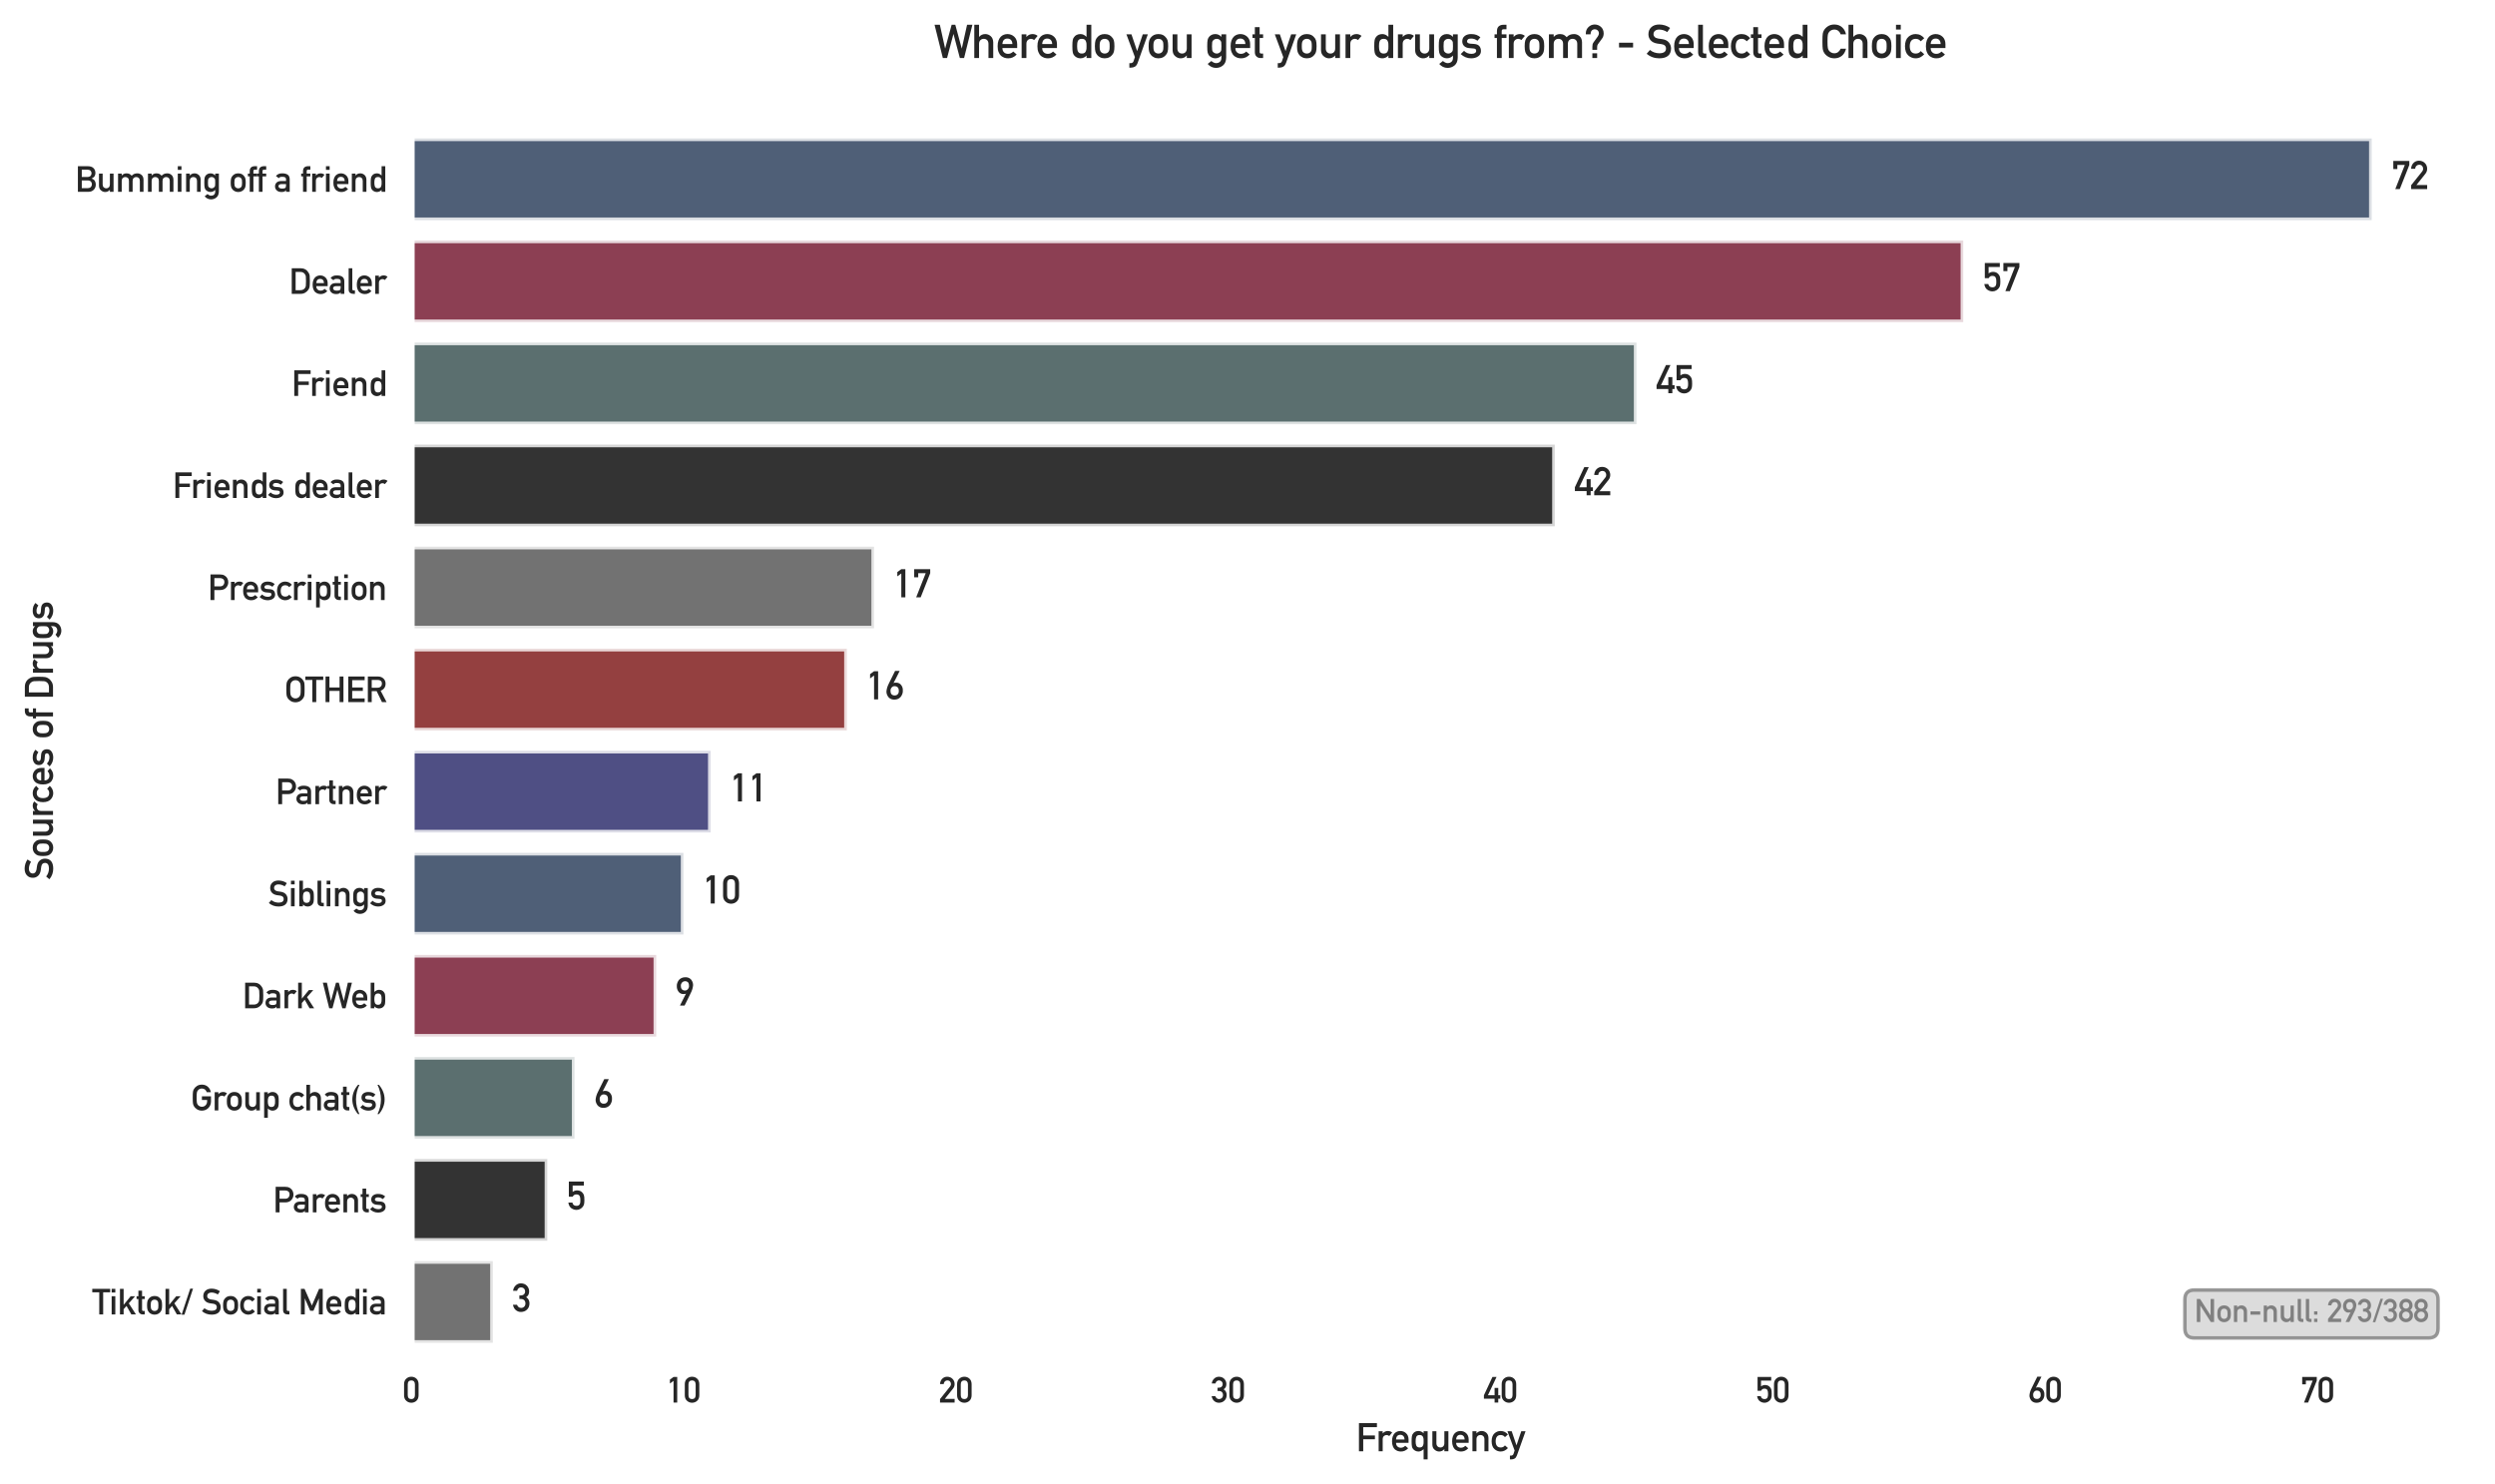 <?xml version="1.0" encoding="utf-8" standalone="no"?>
<!DOCTYPE svg PUBLIC "-//W3C//DTD SVG 1.1//EN"
  "http://www.w3.org/Graphics/SVG/1.1/DTD/svg11.dtd">
<svg xmlns:xlink="http://www.w3.org/1999/xlink" width="710.573pt" height="422.789pt" viewBox="0 0 710.573 422.789" xmlns="http://www.w3.org/2000/svg" version="1.1">
 <defs>
  <style type="text/css">*{stroke-linejoin: round; stroke-linecap: butt}</style>
 </defs>
 <g id="figure_1">
  <g id="patch_1">
   <path d="M 0 422.789 
L 710.573 422.789 
L 710.573 0 
L 0 0 
z
" style="fill: #ffffff"/>
  </g>
  <g id="axes_1">
   <g id="patch_2">
    <path d="M 117.088 385.332 
L 703.373 385.332 
L 703.373 36.532 
L 117.088 36.532 
z
" style="fill: #ffffff"/>
   </g>
   <g id="matplotlib.axis_1">
    <g id="xtick_1">
     <g id="text_1">
      <!-- 0 -->
      <g style="fill: #262626" transform="translate(114.688 399.45) scale(0.1 -0.1)">
       <defs>
        <path id="DINAlternate-Bold-30" d="M 2175 1313 
Q 2156 622 1534 616 
Q 909 622 897 1313 
L 897 3244 
Q 909 3928 1534 3941 
Q 2156 3928 2175 3244 
L 2175 1313 
z
M 244 1275 
Q 250 647 647 306 
Q 1019 -31 1534 -38 
Q 2066 -31 2438 306 
Q 2816 647 2828 1275 
L 2828 3284 
Q 2816 3916 2438 4256 
Q 2066 4594 1534 4594 
Q 1019 4594 647 4256 
Q 250 3916 244 3284 
L 244 1275 
z
" transform="scale(0.016)"/>
       </defs>
       <use xlink:href="#DINAlternate-Bold-30"/>
      </g>
     </g>
    </g>
    <g id="xtick_2">
     <g id="text_2">
      <!-- 10 -->
      <g style="fill: #262626" transform="translate(189.839 399.45) scale(0.1 -0.1)">
       <defs>
        <path id="DINAlternate-Bold-31" d="M 1241 3866 
L 1241 0 
L 1894 0 
L 1894 4556 
L 1241 4556 
L 594 4084 
L 594 3391 
L 594 3391 
L 1241 3866 
L 1241 3866 
z
" transform="scale(0.016)"/>
       </defs>
       <use xlink:href="#DINAlternate-Bold-31"/>
       <use xlink:href="#DINAlternate-Bold-30" transform="translate(47.998 0)"/>
      </g>
     </g>
    </g>
    <g id="xtick_3">
     <g id="text_3">
      <!-- 20 -->
      <g style="fill: #262626" transform="translate(267.39 399.45) scale(0.1 -0.1)">
       <defs>
        <path id="DINAlternate-Bold-32" d="M 206 0 
L 2803 0 
L 2803 653 
L 1063 653 
L 2528 2491 
Q 2803 2841 2803 3291 
Q 2797 3853 2425 4219 
Q 2059 4588 1472 4594 
Q 947 4588 588 4225 
Q 231 3853 206 3284 
L 856 3284 
Q 891 3597 1075 3769 
Q 1253 3941 1522 3941 
Q 1825 3934 1991 3744 
Q 2150 3553 2150 3297 
Q 2150 3200 2125 3091 
Q 2088 2975 1984 2841 
L 206 616 
L 206 0 
z
" transform="scale(0.016)"/>
       </defs>
       <use xlink:href="#DINAlternate-Bold-32"/>
       <use xlink:href="#DINAlternate-Bold-30" transform="translate(47.998 0)"/>
      </g>
     </g>
    </g>
    <g id="xtick_4">
     <g id="text_4">
      <!-- 30 -->
      <g style="fill: #262626" transform="translate(344.941 399.45) scale(0.1 -0.1)">
       <defs>
        <path id="DINAlternate-Bold-33" d="M 1125 2059 
L 1400 2059 
Q 1703 2059 1900 1875 
Q 2100 1684 2106 1338 
Q 2100 997 1900 813 
Q 1703 616 1416 616 
Q 1147 616 984 763 
Q 825 903 738 1131 
L 84 1131 
Q 191 563 550 263 
Q 909 -38 1375 -38 
Q 1978 -31 2363 347 
Q 2753 716 2759 1356 
Q 2759 1644 2638 1906 
Q 2509 2169 2222 2356 
Q 2503 2547 2613 2791 
Q 2706 3034 2706 3297 
Q 2700 3816 2350 4197 
Q 1984 4588 1363 4594 
Q 872 4588 519 4244 
Q 159 3897 109 3391 
L 763 3391 
Q 825 3672 1006 3806 
Q 1178 3941 1388 3941 
Q 1678 3934 1863 3756 
Q 2047 3572 2053 3284 
Q 2053 3000 1869 2822 
Q 1684 2638 1350 2638 
L 1125 2638 
L 1125 2059 
z
" transform="scale(0.016)"/>
       </defs>
       <use xlink:href="#DINAlternate-Bold-33"/>
       <use xlink:href="#DINAlternate-Bold-30" transform="translate(47.998 0)"/>
      </g>
     </g>
    </g>
    <g id="xtick_5">
     <g id="text_5">
      <!-- 40 -->
      <g style="fill: #262626" transform="translate(422.492 399.45) scale(0.1 -0.1)">
       <defs>
        <path id="DINAlternate-Bold-34" d="M 78 678 
L 1978 678 
L 1978 0 
L 2631 0 
L 2631 678 
L 2994 678 
L 2994 1294 
L 2631 1294 
L 2631 2603 
L 1978 2603 
L 1978 1294 
L 788 1294 
L 2328 4556 
L 1600 4556 
L 78 1294 
L 78 678 
z
" transform="scale(0.016)"/>
       </defs>
       <use xlink:href="#DINAlternate-Bold-34"/>
       <use xlink:href="#DINAlternate-Bold-30" transform="translate(47.998 0)"/>
      </g>
     </g>
    </g>
    <g id="xtick_6">
     <g id="text_6">
      <!-- 50 -->
      <g style="fill: #262626" transform="translate(500.043 399.45) scale(0.1 -0.1)">
       <defs>
        <path id="DINAlternate-Bold-35" d="M 319 2094 
L 934 2094 
Q 1050 2303 1197 2388 
Q 1344 2469 1522 2469 
Q 1722 2469 1856 2413 
Q 1991 2344 2059 2228 
Q 2188 1984 2181 1594 
Q 2181 1434 2175 1266 
Q 2163 1094 2106 947 
Q 2053 800 1919 709 
Q 1778 616 1544 616 
Q 997 622 891 1147 
L 238 1147 
Q 331 519 722 238 
Q 1106 -38 1569 -38 
Q 1913 -31 2163 122 
Q 2419 269 2553 447 
Q 2706 628 2772 863 
Q 2834 1100 2834 1544 
Q 2834 1831 2816 2028 
Q 2797 2222 2753 2356 
Q 2669 2603 2478 2791 
Q 2350 2931 2144 3028 
Q 1925 3116 1663 3122 
Q 1253 3122 934 2872 
L 934 2872 
L 934 3903 
L 2747 3903 
L 2747 4556 
L 319 4556 
L 319 2094 
z
" transform="scale(0.016)"/>
       </defs>
       <use xlink:href="#DINAlternate-Bold-35"/>
       <use xlink:href="#DINAlternate-Bold-30" transform="translate(47.998 0)"/>
      </g>
     </g>
    </g>
    <g id="xtick_7">
     <g id="text_7">
      <!-- 60 -->
      <g style="fill: #262626" transform="translate(577.594 399.45) scale(0.1 -0.1)">
       <defs>
        <path id="DINAlternate-Bold-36" d="M 2375 4603 
Q 2378 4603 2345 4536 
Q 2313 4469 2256 4353 
Q 2200 4238 2125 4088 
Q 2050 3938 1967 3772 
Q 1884 3606 1798 3437 
Q 1713 3269 1633 3116 
Q 1553 2963 1487 2838 
Q 1422 2713 1378 2638 
Q 1469 2691 1583 2702 
Q 1697 2713 1847 2706 
Q 2063 2700 2223 2631 
Q 2384 2563 2500 2459 
Q 2616 2356 2692 2229 
Q 2769 2103 2812 1983 
Q 2856 1863 2873 1758 
Q 2891 1653 2891 1594 
Q 2891 1575 2891 1525 
Q 2891 1475 2891 1414 
Q 2891 1353 2889 1290 
Q 2888 1228 2884 1184 
Q 2881 1163 2864 1070 
Q 2847 978 2801 851 
Q 2756 725 2672 579 
Q 2588 434 2450 304 
Q 2313 175 2116 81 
Q 1919 -13 1647 -34 
Q 1363 -59 1144 3 
Q 925 66 765 181 
Q 606 297 500 448 
Q 394 600 333 759 
Q 272 919 251 1066 
Q 231 1213 244 1316 
Q 263 1469 284 1589 
Q 306 1709 336 1818 
Q 366 1928 403 2034 
Q 441 2141 491 2266 
Q 503 2297 559 2414 
Q 616 2531 698 2703 
Q 781 2875 884 3081 
Q 988 3288 1091 3500 
Q 1334 3994 1638 4603 
L 2375 4603 
z
M 2244 1269 
Q 2244 1388 2234 1531 
Q 2225 1675 2164 1804 
Q 2103 1934 1965 2028 
Q 1828 2122 1575 2141 
Q 1456 2150 1359 2115 
Q 1263 2081 1188 2022 
Q 1113 1963 1058 1886 
Q 1003 1809 967 1734 
Q 931 1659 915 1595 
Q 900 1531 900 1497 
Q 900 1419 903 1323 
Q 906 1228 923 1133 
Q 941 1038 981 948 
Q 1022 859 1097 790 
Q 1172 722 1289 678 
Q 1406 634 1581 634 
Q 1722 631 1826 670 
Q 1931 709 2004 770 
Q 2078 831 2125 906 
Q 2172 981 2198 1053 
Q 2225 1125 2234 1183 
Q 2244 1241 2244 1269 
z
" transform="scale(0.016)"/>
       </defs>
       <use xlink:href="#DINAlternate-Bold-36"/>
       <use xlink:href="#DINAlternate-Bold-30" transform="translate(47.998 0)"/>
      </g>
     </g>
    </g>
    <g id="xtick_8">
     <g id="text_8">
      <!-- 70 -->
      <g style="fill: #262626" transform="translate(655.145 399.45) scale(0.1 -0.1)">
       <defs>
        <path id="DINAlternate-Bold-37" d="M 325 3244 
L 978 3244 
L 978 3903 
L 2188 3903 
L 647 0 
L 1375 0 
L 2919 3903 
L 2919 4556 
L 325 4556 
L 325 3244 
z
" transform="scale(0.016)"/>
       </defs>
       <use xlink:href="#DINAlternate-Bold-37"/>
       <use xlink:href="#DINAlternate-Bold-30" transform="translate(47.998 0)"/>
      </g>
     </g>
    </g>
    <g id="text_9">
     <!-- Frequency -->
     <g style="fill: #262626" transform="translate(386.181 413.332) scale(0.11 -0.11)">
      <defs>
       <path id="DINAlternate-Bold-46" d="M 481 0 
L 1172 0 
L 1172 1947 
L 3066 1947 
L 3066 2559 
L 1172 2559 
L 1172 3903 
L 3391 3903 
L 3391 4556 
L 481 4556 
L 481 0 
z
" transform="scale(0.016)"/>
       <path id="DINAlternate-Bold-72" d="M 422 0 
L 1075 0 
L 1075 1953 
Q 1081 2309 1281 2469 
Q 1459 2631 1709 2631 
Q 1931 2631 2138 2469 
L 2138 2469 
L 2613 3034 
Q 2322 3278 1931 3284 
Q 1409 3284 1088 2900 
L 1075 2900 
L 1075 3244 
L 422 3244 
L 422 0 
z
" transform="scale(0.016)"/>
       <path id="DINAlternate-Bold-65" d="M 2938 1375 
L 2938 1913 
Q 2931 2553 2541 2919 
Q 2156 3278 1600 3284 
Q 1369 3284 1131 3200 
Q 891 3116 697 2925 
Q 506 2738 384 2413 
Q 263 2094 263 1613 
Q 263 1113 403 800 
Q 531 475 738 294 
Q 844 206 966 147 
Q 1081 78 1203 38 
Q 1447 -38 1703 -38 
Q 2375 -44 2872 488 
L 2400 891 
L 2400 891 
Q 2088 575 1691 575 
Q 1350 575 1141 781 
Q 916 984 916 1375 
L 2938 1375 
z
M 916 1913 
Q 934 2291 1119 2484 
Q 1306 2669 1600 2669 
Q 1894 2669 2081 2484 
Q 2272 2291 2284 1913 
L 916 1913 
z
" transform="scale(0.016)"/>
       <path id="DINAlternate-Bold-71" d="M 2247 347 
L 2247 -1313 
L 2900 -1313 
L 2900 3244 
L 2247 3244 
L 2247 2906 
L 2247 2906 
Q 1925 3269 1409 3284 
Q 813 3269 538 2859 
Q 403 2706 359 2456 
Q 306 2209 306 1619 
Q 306 1044 359 794 
Q 403 544 538 384 
Q 684 197 903 84 
Q 1113 -31 1409 -38 
Q 1656 -38 1869 72 
Q 2066 172 2247 347 
L 2247 347 
z
M 1606 616 
Q 1375 616 1253 703 
Q 1119 794 1056 934 
Q 997 1081 978 1259 
Q 959 1434 959 1619 
Q 959 1813 978 1997 
Q 997 2181 1056 2322 
Q 1119 2469 1253 2553 
Q 1375 2631 1606 2631 
Q 1838 2631 1972 2541 
Q 2106 2450 2156 2303 
Q 2222 2156 2241 1984 
Q 2247 1803 2247 1619 
Q 2247 1447 2241 1275 
Q 2222 1094 2156 947 
Q 2106 800 1972 709 
Q 1838 616 1606 616 
L 1606 616 
z
" transform="scale(0.016)"/>
       <path id="DINAlternate-Bold-75" d="M 422 1088 
Q 428 538 781 256 
Q 1106 -31 1509 -38 
Q 2028 -38 2350 347 
L 2363 347 
L 2363 0 
L 3016 0 
L 3016 3244 
L 2363 3244 
L 2363 1313 
Q 2363 984 2181 800 
Q 2003 616 1722 616 
Q 1441 616 1259 800 
Q 1075 984 1075 1313 
L 1075 3244 
L 422 3244 
L 422 1088 
z
" transform="scale(0.016)"/>
       <path id="DINAlternate-Bold-6e" d="M 422 0 
L 1075 0 
L 1075 1931 
Q 1075 2272 1259 2450 
Q 1441 2631 1722 2631 
Q 2003 2631 2181 2450 
Q 2363 2272 2363 1931 
L 2363 0 
L 3016 0 
L 3016 2156 
Q 3000 2713 2669 3000 
Q 2334 3284 1931 3284 
Q 1409 3284 1088 2900 
L 1075 2900 
L 1075 3244 
L 422 3244 
L 422 0 
z
" transform="scale(0.016)"/>
       <path id="DINAlternate-Bold-63" d="M 2328 953 
L 2328 953 
Q 2081 622 1669 616 
Q 838 600 825 1619 
Q 838 2644 1669 2631 
Q 2081 2619 2328 2291 
L 2328 2291 
L 2809 2719 
Q 2597 2975 2309 3128 
Q 2022 3278 1644 3284 
Q 1069 3291 634 2900 
Q 184 2503 172 1619 
Q 184 744 634 353 
Q 1069 -38 1644 -38 
Q 2022 -31 2309 128 
Q 2597 281 2809 525 
L 2328 953 
z
" transform="scale(0.016)"/>
       <path id="DINAlternate-Bold-79" d="M 1119 128 
L 941 -416 
Q 897 -556 788 -628 
Q 678 -697 550 -697 
L 359 -697 
L 359 -1313 
L 575 -1313 
Q 878 -1313 1119 -1178 
Q 1356 -1038 1491 -672 
L 2888 3244 
L 2194 3244 
L 1428 972 
L 1416 972 
L 647 3244 
L -44 3244 
L 1119 128 
z
" transform="scale(0.016)"/>
      </defs>
      <use xlink:href="#DINAlternate-Bold-46"/>
      <use xlink:href="#DINAlternate-Bold-72" transform="translate(51.961 0)"/>
      <use xlink:href="#DINAlternate-Bold-65" transform="translate(89.127 0)"/>
      <use xlink:href="#DINAlternate-Bold-71" transform="translate(139.127 0)"/>
      <use xlink:href="#DINAlternate-Bold-75" transform="translate(191.031 0)"/>
      <use xlink:href="#DINAlternate-Bold-65" transform="translate(244.742 0)"/>
      <use xlink:href="#DINAlternate-Bold-6e" transform="translate(294.742 0)"/>
      <use xlink:href="#DINAlternate-Bold-63" transform="translate(348.453 0)"/>
      <use xlink:href="#DINAlternate-Bold-79" transform="translate(392.838 0)"/>
     </g>
    </g>
   </g>
   <g id="matplotlib.axis_2">
    <g id="ytick_1">
     <g id="text_10">
      <!-- Bumming off a friend -->
      <g style="fill: #262626" transform="translate(21.416 54.624) scale(0.1 -0.1)">
       <defs>
        <path id="DINAlternate-Bold-42" d="M 481 0 
L 2400 0 
Q 2938 0 3297 359 
Q 3659 703 3666 1294 
Q 3666 1650 3488 1953 
Q 3297 2247 2925 2344 
L 2925 2356 
Q 3122 2450 3256 2566 
Q 3391 2675 3463 2797 
Q 3603 3053 3597 3334 
Q 3597 3884 3256 4219 
Q 2919 4550 2247 4556 
L 481 4556 
L 481 0 
z
M 2234 2022 
Q 2619 2016 2797 1819 
Q 2975 1619 2975 1338 
Q 2975 1063 2797 863 
Q 2619 659 2234 653 
L 1172 653 
L 1172 2022 
L 2234 2022 
z
M 2169 3941 
Q 2547 3934 2725 3756 
Q 2906 3566 2906 3291 
Q 2906 3016 2725 2834 
Q 2547 2638 2169 2638 
L 1172 2638 
L 1172 3941 
L 2169 3941 
z
" transform="scale(0.016)"/>
        <path id="DINAlternate-Bold-6d" d="M 459 0 
L 1113 0 
L 1113 1931 
Q 1113 2272 1300 2450 
Q 1478 2631 1759 2631 
Q 2041 2631 2222 2450 
Q 2400 2272 2400 1931 
L 2400 0 
L 3053 0 
L 3053 1931 
Q 3053 2272 3238 2450 
Q 3419 2631 3700 2631 
Q 3981 2631 4159 2450 
Q 4338 2272 4338 1931 
L 4338 0 
L 4991 0 
L 4991 2156 
Q 4978 2713 4647 3000 
Q 4313 3284 3909 3284 
Q 3269 3291 2888 2859 
L 2888 2859 
Q 2719 3047 2516 3169 
Q 2309 3278 1972 3284 
Q 1447 3284 1125 2900 
L 1113 2900 
L 1113 3244 
L 459 3244 
L 459 0 
z
" transform="scale(0.016)"/>
        <path id="DINAlternate-Bold-69" d="M 441 0 
L 1094 0 
L 1094 3244 
L 441 3244 
L 441 0 
z
M 441 3903 
L 1094 3903 
L 1094 4556 
L 441 4556 
L 441 3903 
z
" transform="scale(0.016)"/>
        <path id="DINAlternate-Bold-67" d="M 2247 341 
L 2247 6 
Q 2241 -325 2041 -513 
Q 1838 -697 1503 -697 
Q 1325 -691 1159 -600 
Q 997 -519 872 -403 
L 872 -403 
L 366 -806 
Q 831 -1338 1491 -1350 
Q 2066 -1350 2478 -997 
Q 2888 -653 2900 78 
L 2900 3244 
L 2247 3244 
L 2247 2900 
L 2247 2900 
Q 1894 3284 1409 3284 
Q 1094 3278 884 3163 
Q 666 3041 550 2888 
Q 422 2731 366 2503 
Q 306 2272 306 1619 
Q 306 978 366 750 
Q 422 519 550 359 
Q 666 219 884 97 
Q 1094 -31 1409 -38 
Q 1925 -25 2247 341 
L 2247 341 
z
M 959 1619 
Q 959 1997 984 2144 
Q 1006 2291 1088 2381 
Q 1153 2469 1288 2553 
Q 1416 2625 1606 2631 
Q 1797 2625 1925 2553 
Q 2053 2469 2119 2381 
Q 2200 2291 2228 2144 
Q 2247 1997 2247 1619 
Q 2247 1247 2228 1106 
Q 2200 959 2119 863 
Q 2053 775 1925 703 
Q 1797 616 1606 616 
Q 1416 616 1288 703 
Q 1153 775 1088 863 
Q 1006 959 984 1106 
Q 959 1247 959 1619 
L 959 1619 
z
" transform="scale(0.016)"/>
        <path id="DINAlternate-Bold-20" transform="scale(0.016)"/>
        <path id="DINAlternate-Bold-6f" d="M 263 1625 
Q 263 1113 347 844 
Q 434 575 616 378 
Q 750 225 991 103 
Q 1228 -31 1600 -38 
Q 1984 -31 2222 103 
Q 2350 159 2431 238 
Q 2522 306 2584 378 
Q 2778 575 2859 844 
Q 2938 1113 2938 1625 
Q 2938 2138 2859 2413 
Q 2778 2681 2584 2866 
Q 2456 3028 2222 3156 
Q 1984 3278 1600 3284 
Q 1228 3278 991 3156 
Q 750 3028 616 2866 
Q 434 2681 347 2413 
Q 263 2138 263 1625 
L 263 1625 
z
M 2284 1619 
Q 2284 1288 2253 1131 
Q 2222 972 2125 850 
Q 2053 756 1913 684 
Q 1778 616 1600 616 
Q 1434 616 1294 684 
Q 1159 756 1075 850 
Q 991 972 953 1131 
Q 916 1288 916 1625 
Q 916 1966 953 2125 
Q 991 2278 1075 2394 
Q 1159 2503 1294 2566 
Q 1434 2631 1600 2631 
Q 1778 2631 1913 2566 
Q 2053 2503 2125 2394 
Q 2222 2278 2253 2125 
Q 2284 1966 2284 1619 
L 2284 1619 
z
" transform="scale(0.016)"/>
        <path id="DINAlternate-Bold-66" d="M 525 0 
L 1178 0 
L 1178 2747 
L 1831 2747 
L 1831 3244 
L 1178 3244 
L 1178 3672 
Q 1166 3950 1459 3941 
L 1831 3941 
L 1831 4556 
L 1409 4556 
Q 1031 4556 781 4353 
Q 525 4134 525 3672 
L 525 3244 
L 197 3244 
L 197 2747 
L 525 2747 
L 525 0 
z
" transform="scale(0.016)"/>
        <path id="DINAlternate-Bold-61" d="M 2125 0 
L 2778 0 
L 2778 2216 
Q 2772 2809 2406 3053 
Q 2041 3291 1428 3284 
Q 703 3297 331 2809 
L 844 2419 
L 844 2419 
Q 928 2559 1075 2619 
Q 1216 2669 1459 2669 
Q 2131 2681 2125 2253 
L 2125 1913 
L 1222 1913 
Q 703 1906 434 1631 
Q 166 1363 166 953 
Q 166 525 475 250 
Q 769 -31 1313 -38 
Q 1644 -38 1831 44 
Q 2022 122 2113 288 
L 2125 288 
L 2125 0 
z
M 2125 1141 
Q 2125 775 1972 672 
Q 1803 569 1394 575 
Q 1069 575 928 703 
Q 781 819 781 984 
Q 775 1363 1344 1375 
L 2125 1375 
L 2125 1141 
z
" transform="scale(0.016)"/>
        <path id="DINAlternate-Bold-64" d="M 2363 341 
L 2363 0 
L 3016 0 
L 3016 4556 
L 2363 4556 
L 2363 2900 
L 2363 2900 
Q 2181 3072 1984 3181 
Q 1772 3284 1522 3284 
Q 928 3269 653 2859 
Q 519 2706 475 2456 
Q 422 2209 422 1625 
Q 422 1050 475 800 
Q 519 538 653 384 
Q 800 197 1019 84 
Q 1228 -31 1522 -38 
Q 2041 -25 2363 341 
L 2363 341 
z
M 1722 2631 
Q 1953 2631 2088 2541 
Q 2222 2450 2272 2303 
Q 2334 2156 2356 1984 
Q 2363 1813 2363 1625 
Q 2363 1453 2356 1275 
Q 2334 1094 2272 947 
Q 2222 800 2088 709 
Q 1953 616 1722 616 
Q 1491 616 1369 703 
Q 1234 794 1172 934 
Q 1113 1081 1094 1266 
Q 1075 1441 1075 1625 
Q 1075 1819 1094 2003 
Q 1113 2175 1172 2322 
Q 1234 2469 1369 2553 
Q 1491 2631 1722 2631 
L 1722 2631 
z
" transform="scale(0.016)"/>
       </defs>
       <use xlink:href="#DINAlternate-Bold-42"/>
       <use xlink:href="#DINAlternate-Bold-75" transform="translate(60.986 0)"/>
       <use xlink:href="#DINAlternate-Bold-6d" transform="translate(114.697 0)"/>
       <use xlink:href="#DINAlternate-Bold-6d" transform="translate(199.902 0)"/>
       <use xlink:href="#DINAlternate-Bold-69" transform="translate(285.107 0)"/>
       <use xlink:href="#DINAlternate-Bold-6e" transform="translate(309.082 0)"/>
       <use xlink:href="#DINAlternate-Bold-67" transform="translate(362.793 0)"/>
       <use xlink:href="#DINAlternate-Bold-20" transform="translate(414.697 0)"/>
       <use xlink:href="#DINAlternate-Bold-6f" transform="translate(438.672 0)"/>
       <use xlink:href="#DINAlternate-Bold-66" transform="translate(488.672 0)"/>
       <use xlink:href="#DINAlternate-Bold-66" transform="translate(514.705 0)"/>
       <use xlink:href="#DINAlternate-Bold-20" transform="translate(542.488 0)"/>
       <use xlink:href="#DINAlternate-Bold-61" transform="translate(566.463 0)"/>
       <use xlink:href="#DINAlternate-Bold-20" transform="translate(616.463 0)"/>
       <use xlink:href="#DINAlternate-Bold-66" transform="translate(640.438 0)"/>
       <use xlink:href="#DINAlternate-Bold-72" transform="translate(668.221 0)"/>
       <use xlink:href="#DINAlternate-Bold-69" transform="translate(707.137 0)"/>
       <use xlink:href="#DINAlternate-Bold-65" transform="translate(731.111 0)"/>
       <use xlink:href="#DINAlternate-Bold-6e" transform="translate(781.111 0)"/>
       <use xlink:href="#DINAlternate-Bold-64" transform="translate(834.822 0)"/>
      </g>
     </g>
    </g>
    <g id="ytick_2">
     <g id="text_11">
      <!-- Dealer -->
      <g style="fill: #262626" transform="translate(82.319 83.691) scale(0.1 -0.1)">
       <defs>
        <path id="DINAlternate-Bold-44" d="M 481 0 
L 2028 0 
Q 2541 0 2894 225 
Q 3250 434 3450 756 
Q 3525 878 3578 991 
Q 3628 1106 3653 1253 
Q 3706 1544 3706 2278 
Q 3706 2969 3672 3250 
Q 3628 3531 3463 3788 
Q 3000 4550 2075 4556 
L 481 4556 
L 481 0 
z
M 1172 3903 
L 1997 3903 
Q 2522 3916 2809 3519 
Q 2950 3359 2988 3103 
Q 3016 2847 3016 2253 
Q 3016 1644 2988 1422 
Q 2956 1197 2841 1050 
Q 2578 653 1997 653 
L 1172 653 
L 1172 3903 
z
" transform="scale(0.016)"/>
        <path id="DINAlternate-Bold-6c" d="M 422 788 
Q 422 359 666 178 
Q 897 0 1253 0 
L 1544 0 
L 1544 616 
L 1319 616 
Q 1075 616 1075 838 
L 1075 4556 
L 422 4556 
L 422 788 
z
" transform="scale(0.016)"/>
       </defs>
       <use xlink:href="#DINAlternate-Bold-44"/>
       <use xlink:href="#DINAlternate-Bold-65" transform="translate(62.988 0)"/>
       <use xlink:href="#DINAlternate-Bold-61" transform="translate(112.988 0)"/>
       <use xlink:href="#DINAlternate-Bold-6c" transform="translate(162.988 0)"/>
       <use xlink:href="#DINAlternate-Bold-65" transform="translate(188.77 0)"/>
       <use xlink:href="#DINAlternate-Bold-72" transform="translate(238.77 0)"/>
      </g>
     </g>
    </g>
    <g id="ytick_3">
     <g id="text_12">
      <!-- Friend -->
      <g style="fill: #262626" transform="translate(83.04 112.758) scale(0.1 -0.1)">
       <use xlink:href="#DINAlternate-Bold-46"/>
       <use xlink:href="#DINAlternate-Bold-72" transform="translate(51.961 0)"/>
       <use xlink:href="#DINAlternate-Bold-69" transform="translate(90.877 0)"/>
       <use xlink:href="#DINAlternate-Bold-65" transform="translate(114.852 0)"/>
       <use xlink:href="#DINAlternate-Bold-6e" transform="translate(164.852 0)"/>
       <use xlink:href="#DINAlternate-Bold-64" transform="translate(218.562 0)"/>
      </g>
     </g>
    </g>
    <g id="ytick_4">
     <g id="text_13">
      <!-- Friends dealer -->
      <g style="fill: #262626" transform="translate(49.182 141.824) scale(0.1 -0.1)">
       <defs>
        <path id="DINAlternate-Bold-73" d="M 519 991 
L 63 544 
Q 697 -38 1491 -38 
Q 2075 -31 2450 231 
Q 2828 488 2834 959 
Q 2834 1363 2625 1625 
Q 2400 1894 1894 1931 
L 1356 1972 
Q 1119 1997 1025 2088 
Q 922 2169 928 2278 
Q 928 2450 1056 2559 
Q 1178 2669 1484 2669 
Q 1753 2669 1959 2591 
Q 2169 2503 2356 2369 
L 2356 2369 
L 2759 2841 
Q 2522 3047 2222 3169 
Q 2066 3225 1888 3256 
Q 1709 3284 1484 3284 
Q 966 3284 628 3034 
Q 281 2784 275 2284 
Q 281 1869 544 1638 
Q 800 1400 1209 1363 
L 1784 1313 
Q 1966 1306 2075 1234 
Q 2181 1166 2181 991 
Q 2181 794 2003 684 
Q 1825 575 1544 575 
Q 916 575 519 991 
L 519 991 
z
" transform="scale(0.016)"/>
       </defs>
       <use xlink:href="#DINAlternate-Bold-46"/>
       <use xlink:href="#DINAlternate-Bold-72" transform="translate(51.961 0)"/>
       <use xlink:href="#DINAlternate-Bold-69" transform="translate(90.877 0)"/>
       <use xlink:href="#DINAlternate-Bold-65" transform="translate(114.852 0)"/>
       <use xlink:href="#DINAlternate-Bold-6e" transform="translate(164.852 0)"/>
       <use xlink:href="#DINAlternate-Bold-64" transform="translate(218.562 0)"/>
       <use xlink:href="#DINAlternate-Bold-73" transform="translate(270.467 0)"/>
       <use xlink:href="#DINAlternate-Bold-20" transform="translate(318.465 0)"/>
       <use xlink:href="#DINAlternate-Bold-64" transform="translate(342.439 0)"/>
       <use xlink:href="#DINAlternate-Bold-65" transform="translate(394.344 0)"/>
       <use xlink:href="#DINAlternate-Bold-61" transform="translate(444.344 0)"/>
       <use xlink:href="#DINAlternate-Bold-6c" transform="translate(494.344 0)"/>
       <use xlink:href="#DINAlternate-Bold-65" transform="translate(520.125 0)"/>
       <use xlink:href="#DINAlternate-Bold-72" transform="translate(570.125 0)"/>
      </g>
     </g>
    </g>
    <g id="ytick_5">
     <g id="text_14">
      <!-- Prescription -->
      <g style="fill: #262626" transform="translate(59.177 170.891) scale(0.1 -0.1)">
       <defs>
        <path id="DINAlternate-Bold-50" d="M 1172 3903 
L 2169 3903 
Q 2450 3909 2663 3775 
Q 2803 3694 2881 3553 
Q 2956 3397 2956 3169 
Q 2956 2894 2772 2669 
Q 2578 2438 2194 2431 
L 1172 2431 
L 1172 3903 
z
M 481 0 
L 1172 0 
L 1172 1778 
L 2222 1778 
Q 2925 1791 3291 2228 
Q 3647 2644 3647 3150 
Q 3647 3525 3506 3800 
Q 3372 4084 3156 4238 
Q 2900 4441 2650 4506 
Q 2400 4556 2131 4556 
L 481 4556 
L 481 0 
z
" transform="scale(0.016)"/>
        <path id="DINAlternate-Bold-70" d="M 422 -1313 
L 1075 -1313 
L 1075 347 
L 1075 347 
Q 1253 172 1466 72 
Q 1663 -38 1913 -38 
Q 2216 -31 2431 84 
Q 2650 197 2784 384 
Q 2919 544 2969 794 
Q 3016 1044 3016 1619 
Q 3016 2209 2969 2456 
Q 2919 2706 2784 2859 
Q 2509 3269 1913 3284 
Q 1400 3269 1075 2906 
L 1075 2906 
L 1075 3244 
L 422 3244 
L 422 -1313 
z
M 1716 616 
Q 1497 616 1369 709 
Q 1234 800 1172 947 
Q 1113 1094 1094 1275 
Q 1075 1447 1075 1619 
Q 1075 1803 1094 1984 
Q 1113 2156 1172 2303 
Q 1234 2450 1369 2541 
Q 1497 2631 1716 2631 
Q 1947 2631 2081 2553 
Q 2216 2469 2272 2322 
Q 2334 2181 2356 1997 
Q 2363 1813 2363 1619 
Q 2363 1434 2356 1259 
Q 2334 1081 2272 934 
Q 2216 794 2081 703 
Q 1947 616 1716 616 
L 1716 616 
z
" transform="scale(0.016)"/>
        <path id="DINAlternate-Bold-74" d="M 459 3244 
L 134 3244 
L 134 2747 
L 459 2747 
L 459 800 
Q 459 416 684 213 
Q 903 0 1247 0 
L 1588 0 
L 1588 616 
L 1344 616 
Q 1106 609 1113 856 
L 1113 2747 
L 1588 2747 
L 1588 3244 
L 1113 3244 
L 1113 4231 
L 459 4231 
L 459 3244 
z
" transform="scale(0.016)"/>
       </defs>
       <use xlink:href="#DINAlternate-Bold-50"/>
       <use xlink:href="#DINAlternate-Bold-72" transform="translate(59.277 0)"/>
       <use xlink:href="#DINAlternate-Bold-65" transform="translate(96.443 0)"/>
       <use xlink:href="#DINAlternate-Bold-73" transform="translate(146.443 0)"/>
       <use xlink:href="#DINAlternate-Bold-63" transform="translate(194.441 0)"/>
       <use xlink:href="#DINAlternate-Bold-72" transform="translate(238.826 0)"/>
       <use xlink:href="#DINAlternate-Bold-69" transform="translate(277.742 0)"/>
       <use xlink:href="#DINAlternate-Bold-70" transform="translate(301.717 0)"/>
       <use xlink:href="#DINAlternate-Bold-74" transform="translate(353.621 0)"/>
       <use xlink:href="#DINAlternate-Bold-69" transform="translate(381.404 0)"/>
       <use xlink:href="#DINAlternate-Bold-6f" transform="translate(405.379 0)"/>
       <use xlink:href="#DINAlternate-Bold-6e" transform="translate(455.379 0)"/>
      </g>
     </g>
    </g>
    <g id="ytick_6">
     <g id="text_15">
      <!-- OTHER -->
      <g style="fill: #262626" transform="translate(81.026 199.958) scale(0.1 -0.1)">
       <defs>
        <path id="DINAlternate-Bold-4f" d="M 325 2278 
Q 325 1497 372 1222 
Q 397 1075 434 978 
Q 475 884 525 781 
Q 691 466 1056 225 
Q 1416 -25 1953 -38 
Q 2497 -25 2859 225 
Q 3219 466 3378 781 
Q 3494 947 3538 1222 
Q 3578 1497 3578 2278 
Q 3578 3072 3538 3341 
Q 3494 3609 3378 3775 
Q 3219 4091 2859 4338 
Q 2497 4588 1953 4594 
Q 1416 4588 1056 4338 
Q 691 4091 525 3775 
Q 422 3609 372 3341 
Q 325 3072 325 2278 
L 325 2278 
z
M 1019 2278 
Q 1019 2950 1069 3194 
Q 1113 3425 1247 3572 
Q 1356 3713 1534 3806 
Q 1709 3897 1953 3903 
Q 2200 3897 2381 3806 
Q 2553 3713 2656 3572 
Q 2791 3425 2841 3194 
Q 2888 2950 2888 2278 
Q 2888 1606 2841 1369 
Q 2791 1131 2656 984 
Q 2553 844 2381 756 
Q 2200 653 1953 653 
Q 1709 653 1534 756 
Q 1356 844 1247 984 
Q 1113 1131 1069 1369 
Q 1019 1606 1019 2278 
L 1019 2278 
z
" transform="scale(0.016)"/>
        <path id="DINAlternate-Bold-54" d="M 1253 0 
L 1947 0 
L 1947 3941 
L 3194 3941 
L 3194 4556 
L 6 4556 
L 6 3941 
L 1253 3941 
L 1253 0 
z
" transform="scale(0.016)"/>
        <path id="DINAlternate-Bold-48" d="M 2975 0 
L 3666 0 
L 3666 4556 
L 2975 4556 
L 2975 2603 
L 1172 2603 
L 1172 4556 
L 481 4556 
L 481 0 
L 1172 0 
L 1172 1991 
L 2975 1991 
L 2975 0 
z
" transform="scale(0.016)"/>
        <path id="DINAlternate-Bold-45" d="M 481 0 
L 3391 0 
L 3391 653 
L 1172 653 
L 1172 1991 
L 3066 1991 
L 3066 2603 
L 1172 2603 
L 1172 3903 
L 3391 3903 
L 3391 4556 
L 481 4556 
L 481 0 
z
" transform="scale(0.016)"/>
        <path id="DINAlternate-Bold-52" d="M 1172 3941 
L 2253 3941 
Q 2584 3941 2759 3800 
Q 2981 3641 2988 3284 
Q 2988 2988 2797 2784 
Q 2603 2566 2216 2559 
L 1172 2559 
L 1172 3941 
z
M 481 0 
L 1172 0 
L 1172 1947 
L 2053 1947 
L 2994 0 
L 3816 0 
L 2759 2022 
Q 3628 2356 3641 3284 
Q 3622 3916 3188 4256 
Q 2828 4556 2259 4556 
L 481 4556 
L 481 0 
z
" transform="scale(0.016)"/>
       </defs>
       <use xlink:href="#DINAlternate-Bold-4f"/>
       <use xlink:href="#DINAlternate-Bold-54" transform="translate(59.236 0)"/>
       <use xlink:href="#DINAlternate-Bold-48" transform="translate(109.236 0)"/>
       <use xlink:href="#DINAlternate-Bold-45" transform="translate(174.031 0)"/>
       <use xlink:href="#DINAlternate-Bold-52" transform="translate(229.646 0)"/>
      </g>
     </g>
    </g>
    <g id="ytick_7">
     <g id="text_16">
      <!-- Partner -->
      <g style="fill: #262626" transform="translate(78.476 229.024) scale(0.1 -0.1)">
       <use xlink:href="#DINAlternate-Bold-50"/>
       <use xlink:href="#DINAlternate-Bold-61" transform="translate(56.777 0)"/>
       <use xlink:href="#DINAlternate-Bold-72" transform="translate(106.777 0)"/>
       <use xlink:href="#DINAlternate-Bold-74" transform="translate(145.693 0)"/>
       <use xlink:href="#DINAlternate-Bold-6e" transform="translate(173.477 0)"/>
       <use xlink:href="#DINAlternate-Bold-65" transform="translate(227.188 0)"/>
       <use xlink:href="#DINAlternate-Bold-72" transform="translate(277.188 0)"/>
      </g>
     </g>
    </g>
    <g id="ytick_8">
     <g id="text_17">
      <!-- Siblings -->
      <g style="fill: #262626" transform="translate(76.426 258.121) scale(0.1 -0.1)">
       <defs>
        <path id="DINAlternate-Bold-53" d="M 538 1106 
L 84 588 
Q 813 -38 1825 -38 
Q 3391 -19 3425 1288 
Q 3425 1772 3122 2138 
Q 2816 2509 2175 2597 
Q 1850 2638 1663 2669 
Q 1325 2731 1172 2894 
Q 1019 3053 1019 3250 
Q 1025 3578 1247 3744 
Q 1459 3903 1778 3903 
Q 2394 3891 2906 3553 
L 2906 3553 
L 3291 4122 
Q 2663 4575 1813 4594 
Q 1106 4588 722 4225 
Q 325 3859 325 3263 
Q 325 2766 641 2419 
Q 947 2081 1534 1984 
Q 1863 1938 2138 1900 
Q 2738 1797 2731 1288 
Q 2719 666 1831 653 
Q 1081 659 538 1106 
L 538 1106 
z
" transform="scale(0.016)"/>
        <path id="DINAlternate-Bold-62" d="M 422 0 
L 1075 0 
L 1075 341 
L 1075 341 
Q 1400 -25 1913 -38 
Q 2216 -31 2431 84 
Q 2650 197 2784 384 
Q 2919 538 2969 800 
Q 3016 1050 3016 1625 
Q 3016 2209 2969 2456 
Q 2919 2706 2784 2859 
Q 2509 3269 1913 3284 
Q 1663 3284 1466 3181 
Q 1253 3072 1075 2900 
L 1075 2900 
L 1075 4556 
L 422 4556 
L 422 0 
z
M 1716 2631 
Q 1947 2631 2081 2553 
Q 2216 2469 2272 2322 
Q 2334 2175 2356 2003 
Q 2363 1819 2363 1625 
Q 2363 1441 2356 1266 
Q 2334 1081 2272 934 
Q 2216 794 2081 703 
Q 1947 616 1716 616 
Q 1497 616 1369 709 
Q 1234 800 1172 947 
Q 1113 1094 1094 1275 
Q 1075 1453 1075 1625 
Q 1075 1813 1094 1984 
Q 1113 2156 1172 2303 
Q 1234 2450 1369 2541 
Q 1497 2631 1716 2631 
L 1716 2631 
z
" transform="scale(0.016)"/>
       </defs>
       <use xlink:href="#DINAlternate-Bold-53"/>
       <use xlink:href="#DINAlternate-Bold-69" transform="translate(57.373 0)"/>
       <use xlink:href="#DINAlternate-Bold-62" transform="translate(81.348 0)"/>
       <use xlink:href="#DINAlternate-Bold-6c" transform="translate(133.252 0)"/>
       <use xlink:href="#DINAlternate-Bold-69" transform="translate(159.033 0)"/>
       <use xlink:href="#DINAlternate-Bold-6e" transform="translate(183.008 0)"/>
       <use xlink:href="#DINAlternate-Bold-67" transform="translate(236.719 0)"/>
       <use xlink:href="#DINAlternate-Bold-73" transform="translate(288.623 0)"/>
      </g>
     </g>
    </g>
    <g id="ytick_9">
     <g id="text_18">
      <!-- Dark Web -->
      <g style="fill: #262626" transform="translate(69.049 287.158) scale(0.1 -0.1)">
       <defs>
        <path id="DINAlternate-Bold-6b" d="M 422 0 
L 1075 0 
L 1075 934 
L 1588 1516 
L 1588 1516 
L 2450 0 
L 3269 0 
L 1997 1978 
L 3116 3244 
L 2334 3244 
L 1088 1722 
L 1075 1722 
L 1075 4556 
L 422 4556 
L 422 0 
z
" transform="scale(0.016)"/>
        <path id="DINAlternate-Bold-57" d="M 1209 0 
L 1784 0 
L 2656 3284 
L 2669 3284 
L 3538 0 
L 4116 0 
L 5253 4556 
L 4525 4556 
L 3806 1319 
L 3794 1319 
L 2913 4556 
L 2413 4556 
L 1528 1319 
L 1516 1319 
L 800 4556 
L 72 4556 
L 1209 0 
z
" transform="scale(0.016)"/>
       </defs>
       <use xlink:href="#DINAlternate-Bold-44"/>
       <use xlink:href="#DINAlternate-Bold-61" transform="translate(62.988 0)"/>
       <use xlink:href="#DINAlternate-Bold-72" transform="translate(112.988 0)"/>
       <use xlink:href="#DINAlternate-Bold-6b" transform="translate(151.904 0)"/>
       <use xlink:href="#DINAlternate-Bold-20" transform="translate(203.809 0)"/>
       <use xlink:href="#DINAlternate-Bold-57" transform="translate(227.783 0)"/>
       <use xlink:href="#DINAlternate-Bold-65" transform="translate(308.486 0)"/>
       <use xlink:href="#DINAlternate-Bold-62" transform="translate(358.486 0)"/>
      </g>
     </g>
    </g>
    <g id="ytick_10">
     <g id="text_19">
      <!-- Group chat(s) -->
      <g style="fill: #262626" transform="translate(54.368 316.254) scale(0.1 -0.1)">
       <defs>
        <path id="DINAlternate-Bold-47" d="M 1959 1856 
L 2888 1856 
L 2888 1619 
Q 2881 1191 2619 928 
Q 2356 653 1953 653 
Q 1709 653 1534 756 
Q 1356 844 1247 984 
Q 1113 1131 1069 1369 
Q 1019 1606 1019 2278 
Q 1019 2950 1069 3194 
Q 1113 3425 1247 3572 
Q 1356 3713 1534 3806 
Q 1709 3897 1953 3903 
Q 2284 3897 2516 3713 
Q 2738 3519 2822 3244 
L 3553 3244 
Q 3444 3816 3028 4203 
Q 2613 4588 1953 4594 
Q 1416 4588 1056 4338 
Q 691 4091 525 3775 
Q 422 3609 372 3341 
Q 325 3072 325 2278 
Q 325 1497 372 1222 
Q 397 1075 434 978 
Q 475 884 525 781 
Q 691 466 1056 225 
Q 1416 -25 1953 -38 
Q 2650 -25 3109 434 
Q 3566 897 3578 1581 
L 3578 2509 
L 1959 2509 
L 1959 1856 
z
" transform="scale(0.016)"/>
        <path id="DINAlternate-Bold-68" d="M 422 0 
L 1075 0 
L 1075 1931 
Q 1075 2272 1259 2450 
Q 1441 2631 1722 2631 
Q 2003 2631 2181 2450 
Q 2363 2272 2363 1931 
L 2363 0 
L 3016 0 
L 3016 2156 
Q 3000 2713 2669 3000 
Q 2334 3284 1931 3284 
Q 1409 3284 1088 2900 
L 1075 2900 
L 1075 4556 
L 422 4556 
L 422 0 
z
" transform="scale(0.016)"/>
        <path id="DINAlternate-Bold-28" d="M 1650 -653 
Q 1044 556 1038 1953 
Q 1044 3347 1650 4556 
L 1394 4556 
Q 384 3353 384 1953 
Q 384 556 1394 -653 
L 1650 -653 
z
" transform="scale(0.016)"/>
        <path id="DINAlternate-Bold-29" d="M 128 4556 
Q 728 3347 744 1953 
Q 728 556 128 -653 
L 384 -653 
Q 1394 556 1394 1953 
Q 1394 3353 384 4556 
L 128 4556 
z
" transform="scale(0.016)"/>
       </defs>
       <use xlink:href="#DINAlternate-Bold-47"/>
       <use xlink:href="#DINAlternate-Bold-72" transform="translate(60.986 0)"/>
       <use xlink:href="#DINAlternate-Bold-6f" transform="translate(98.152 0)"/>
       <use xlink:href="#DINAlternate-Bold-75" transform="translate(148.152 0)"/>
       <use xlink:href="#DINAlternate-Bold-70" transform="translate(201.863 0)"/>
       <use xlink:href="#DINAlternate-Bold-20" transform="translate(253.768 0)"/>
       <use xlink:href="#DINAlternate-Bold-63" transform="translate(277.742 0)"/>
       <use xlink:href="#DINAlternate-Bold-68" transform="translate(322.127 0)"/>
       <use xlink:href="#DINAlternate-Bold-61" transform="translate(375.838 0)"/>
       <use xlink:href="#DINAlternate-Bold-74" transform="translate(425.838 0)"/>
       <use xlink:href="#DINAlternate-Bold-28" transform="translate(453.621 0)"/>
       <use xlink:href="#DINAlternate-Bold-73" transform="translate(481.404 0)"/>
       <use xlink:href="#DINAlternate-Bold-29" transform="translate(529.402 0)"/>
      </g>
     </g>
    </g>
    <g id="ytick_11">
     <g id="text_20">
      <!-- Parents -->
      <g style="fill: #262626" transform="translate(77.743 345.291) scale(0.1 -0.1)">
       <use xlink:href="#DINAlternate-Bold-50"/>
       <use xlink:href="#DINAlternate-Bold-61" transform="translate(56.777 0)"/>
       <use xlink:href="#DINAlternate-Bold-72" transform="translate(106.777 0)"/>
       <use xlink:href="#DINAlternate-Bold-65" transform="translate(143.943 0)"/>
       <use xlink:href="#DINAlternate-Bold-6e" transform="translate(193.943 0)"/>
       <use xlink:href="#DINAlternate-Bold-74" transform="translate(247.654 0)"/>
       <use xlink:href="#DINAlternate-Bold-73" transform="translate(275.438 0)"/>
      </g>
     </g>
    </g>
    <g id="ytick_12">
     <g id="text_21">
      <!-- Tiktok/ Social Media -->
      <g style="fill: #262626" transform="translate(26.266 374.358) scale(0.1 -0.1)">
       <defs>
        <path id="DINAlternate-Bold-2f" d="M 50 -38 
L 550 -38 
L 2081 4594 
L 1581 4594 
L 50 -38 
z
" transform="scale(0.016)"/>
        <path id="DINAlternate-Bold-4d" d="M 481 0 
L 1172 0 
L 1172 2841 
L 1184 2841 
L 2138 653 
L 2713 653 
L 3666 2841 
L 3681 2841 
L 3681 0 
L 4372 0 
L 4372 4556 
L 3719 4556 
L 2438 1588 
L 2438 1588 
L 1131 4556 
L 481 4556 
L 481 0 
z
" transform="scale(0.016)"/>
       </defs>
       <use xlink:href="#DINAlternate-Bold-54"/>
       <use xlink:href="#DINAlternate-Bold-69" transform="translate(48.25 0)"/>
       <use xlink:href="#DINAlternate-Bold-6b" transform="translate(72.225 0)"/>
       <use xlink:href="#DINAlternate-Bold-74" transform="translate(124.129 0)"/>
       <use xlink:href="#DINAlternate-Bold-6f" transform="translate(151.912 0)"/>
       <use xlink:href="#DINAlternate-Bold-6b" transform="translate(201.912 0)"/>
       <use xlink:href="#DINAlternate-Bold-2f" transform="translate(253.816 0)"/>
       <use xlink:href="#DINAlternate-Bold-20" transform="translate(287.117 0)"/>
       <use xlink:href="#DINAlternate-Bold-53" transform="translate(311.092 0)"/>
       <use xlink:href="#DINAlternate-Bold-6f" transform="translate(368.465 0)"/>
       <use xlink:href="#DINAlternate-Bold-63" transform="translate(418.465 0)"/>
       <use xlink:href="#DINAlternate-Bold-69" transform="translate(462.85 0)"/>
       <use xlink:href="#DINAlternate-Bold-61" transform="translate(486.824 0)"/>
       <use xlink:href="#DINAlternate-Bold-6c" transform="translate(536.824 0)"/>
       <use xlink:href="#DINAlternate-Bold-20" transform="translate(562.605 0)"/>
       <use xlink:href="#DINAlternate-Bold-4d" transform="translate(586.58 0)"/>
       <use xlink:href="#DINAlternate-Bold-65" transform="translate(662.361 0)"/>
       <use xlink:href="#DINAlternate-Bold-64" transform="translate(712.361 0)"/>
       <use xlink:href="#DINAlternate-Bold-69" transform="translate(764.266 0)"/>
       <use xlink:href="#DINAlternate-Bold-61" transform="translate(788.24 0)"/>
      </g>
     </g>
    </g>
    <g id="text_22">
     <!-- Sources of Drugs -->
     <g style="fill: #262626" transform="translate(15.096 250.568) rotate(-90) scale(0.11 -0.11)">
      <use xlink:href="#DINAlternate-Bold-53"/>
      <use xlink:href="#DINAlternate-Bold-6f" transform="translate(57.373 0)"/>
      <use xlink:href="#DINAlternate-Bold-75" transform="translate(107.373 0)"/>
      <use xlink:href="#DINAlternate-Bold-72" transform="translate(161.084 0)"/>
      <use xlink:href="#DINAlternate-Bold-63" transform="translate(198.25 0)"/>
      <use xlink:href="#DINAlternate-Bold-65" transform="translate(242.635 0)"/>
      <use xlink:href="#DINAlternate-Bold-73" transform="translate(292.635 0)"/>
      <use xlink:href="#DINAlternate-Bold-20" transform="translate(340.633 0)"/>
      <use xlink:href="#DINAlternate-Bold-6f" transform="translate(364.607 0)"/>
      <use xlink:href="#DINAlternate-Bold-66" transform="translate(414.607 0)"/>
      <use xlink:href="#DINAlternate-Bold-20" transform="translate(442.391 0)"/>
      <use xlink:href="#DINAlternate-Bold-44" transform="translate(466.365 0)"/>
      <use xlink:href="#DINAlternate-Bold-72" transform="translate(529.354 0)"/>
      <use xlink:href="#DINAlternate-Bold-75" transform="translate(567.02 0)"/>
      <use xlink:href="#DINAlternate-Bold-67" transform="translate(620.73 0)"/>
      <use xlink:href="#DINAlternate-Bold-73" transform="translate(672.635 0)"/>
     </g>
    </g>
   </g>
   <g id="patch_3">
    <path d="M 117.088 39.438 
L 675.455 39.438 
L 675.455 62.692 
L 117.088 62.692 
z
" clip-path="url(#pa22ee25d22)" style="fill: #233755; opacity: 0.8; stroke: #ffffff; stroke-width: 1.5; stroke-linejoin: miter"/>
   </g>
   <g id="patch_4">
    <path d="M 117.088 68.505 
L 559.128 68.505 
L 559.128 91.758 
L 117.088 91.758 
z
" clip-path="url(#pa22ee25d22)" style="fill: #701028; opacity: 0.8; stroke: #ffffff; stroke-width: 1.5; stroke-linejoin: miter"/>
   </g>
   <g id="patch_5">
    <path d="M 117.088 97.572 
L 466.067 97.572 
L 466.067 120.825 
L 117.088 120.825 
z
" clip-path="url(#pa22ee25d22)" style="fill: #334b4b; opacity: 0.8; stroke: #ffffff; stroke-width: 1.5; stroke-linejoin: miter"/>
   </g>
   <g id="patch_6">
    <path d="M 117.088 126.638 
L 442.802 126.638 
L 442.802 149.892 
L 117.088 149.892 
z
" clip-path="url(#pa22ee25d22)" style="opacity: 0.8; stroke: #ffffff; stroke-width: 1.5; stroke-linejoin: miter"/>
   </g>
   <g id="patch_7">
    <path d="M 117.088 155.705 
L 248.925 155.705 
L 248.925 178.958 
L 117.088 178.958 
z
" clip-path="url(#pa22ee25d22)" style="fill: #4f4f4f; opacity: 0.8; stroke: #ffffff; stroke-width: 1.5; stroke-linejoin: miter"/>
   </g>
   <g id="patch_8">
    <path d="M 117.088 184.772 
L 241.17 184.772 
L 241.17 208.025 
L 117.088 208.025 
z
" clip-path="url(#pa22ee25d22)" style="fill: #7a1111; opacity: 0.8; stroke: #ffffff; stroke-width: 1.5; stroke-linejoin: miter"/>
   </g>
   <g id="patch_9">
    <path d="M 117.088 213.838 
L 202.394 213.838 
L 202.394 237.092 
L 117.088 237.092 
z
" clip-path="url(#pa22ee25d22)" style="fill: #242465; opacity: 0.8; stroke: #ffffff; stroke-width: 1.5; stroke-linejoin: miter"/>
   </g>
   <g id="patch_10">
    <path d="M 117.088 242.905 
L 194.639 242.905 
L 194.639 266.158 
L 117.088 266.158 
z
" clip-path="url(#pa22ee25d22)" style="fill: #233755; opacity: 0.8; stroke: #ffffff; stroke-width: 1.5; stroke-linejoin: miter"/>
   </g>
   <g id="patch_11">
    <path d="M 117.088 271.972 
L 186.884 271.972 
L 186.884 295.225 
L 117.088 295.225 
z
" clip-path="url(#pa22ee25d22)" style="fill: #701028; opacity: 0.8; stroke: #ffffff; stroke-width: 1.5; stroke-linejoin: miter"/>
   </g>
   <g id="patch_12">
    <path d="M 117.088 301.038 
L 163.619 301.038 
L 163.619 324.292 
L 117.088 324.292 
z
" clip-path="url(#pa22ee25d22)" style="fill: #334b4b; opacity: 0.8; stroke: #ffffff; stroke-width: 1.5; stroke-linejoin: miter"/>
   </g>
   <g id="patch_13">
    <path d="M 117.088 330.105 
L 155.864 330.105 
L 155.864 353.358 
L 117.088 353.358 
z
" clip-path="url(#pa22ee25d22)" style="opacity: 0.8; stroke: #ffffff; stroke-width: 1.5; stroke-linejoin: miter"/>
   </g>
   <g id="patch_14">
    <path d="M 117.088 359.172 
L 140.353 359.172 
L 140.353 382.425 
L 117.088 382.425 
z
" clip-path="url(#pa22ee25d22)" style="fill: #4f4f4f; opacity: 0.8; stroke: #ffffff; stroke-width: 1.5; stroke-linejoin: miter"/>
   </g>
   <g id="line2d_1">
    <path clip-path="url(#pa22ee25d22)" style="fill: none; stroke: #424242; stroke-width: 2.25; stroke-linecap: round"/>
   </g>
   <g id="line2d_2">
    <path clip-path="url(#pa22ee25d22)" style="fill: none; stroke: #424242; stroke-width: 2.25; stroke-linecap: round"/>
   </g>
   <g id="line2d_3">
    <path clip-path="url(#pa22ee25d22)" style="fill: none; stroke: #424242; stroke-width: 2.25; stroke-linecap: round"/>
   </g>
   <g id="line2d_4">
    <path clip-path="url(#pa22ee25d22)" style="fill: none; stroke: #424242; stroke-width: 2.25; stroke-linecap: round"/>
   </g>
   <g id="line2d_5">
    <path clip-path="url(#pa22ee25d22)" style="fill: none; stroke: #424242; stroke-width: 2.25; stroke-linecap: round"/>
   </g>
   <g id="line2d_6">
    <path clip-path="url(#pa22ee25d22)" style="fill: none; stroke: #424242; stroke-width: 2.25; stroke-linecap: round"/>
   </g>
   <g id="line2d_7">
    <path clip-path="url(#pa22ee25d22)" style="fill: none; stroke: #424242; stroke-width: 2.25; stroke-linecap: round"/>
   </g>
   <g id="line2d_8">
    <path clip-path="url(#pa22ee25d22)" style="fill: none; stroke: #424242; stroke-width: 2.25; stroke-linecap: round"/>
   </g>
   <g id="line2d_9">
    <path clip-path="url(#pa22ee25d22)" style="fill: none; stroke: #424242; stroke-width: 2.25; stroke-linecap: round"/>
   </g>
   <g id="line2d_10">
    <path clip-path="url(#pa22ee25d22)" style="fill: none; stroke: #424242; stroke-width: 2.25; stroke-linecap: round"/>
   </g>
   <g id="line2d_11">
    <path clip-path="url(#pa22ee25d22)" style="fill: none; stroke: #424242; stroke-width: 2.25; stroke-linecap: round"/>
   </g>
   <g id="line2d_12">
    <path clip-path="url(#pa22ee25d22)" style="fill: none; stroke: #424242; stroke-width: 2.25; stroke-linecap: round"/>
   </g>
   <g id="patch_15">
    <path d="M 117.088 385.332 
L 117.088 36.532 
" style="fill: none; stroke: #ffffff; stroke-width: 2; stroke-linejoin: miter; stroke-linecap: square"/>
   </g>
   <g id="patch_16">
    <path d="M 117.088 385.332 
L 703.373 385.332 
" style="fill: none; stroke: #ffffff; stroke-width: 2; stroke-linejoin: miter; stroke-linecap: square"/>
   </g>
   <g id="text_23">
    <!-- 72 -->
    <g style="fill: #262626" transform="translate(681.038 53.852) scale(0.11 -0.11)">
     <use xlink:href="#DINAlternate-Bold-37"/>
     <use xlink:href="#DINAlternate-Bold-32" transform="translate(47.998 0)"/>
    </g>
   </g>
   <g id="text_24">
    <!-- 57 -->
    <g style="fill: #262626" transform="translate(564.712 82.919) scale(0.11 -0.11)">
     <use xlink:href="#DINAlternate-Bold-35"/>
     <use xlink:href="#DINAlternate-Bold-37" transform="translate(47.998 0)"/>
    </g>
   </g>
   <g id="text_25">
    <!-- 45 -->
    <g style="fill: #262626" transform="translate(471.651 111.985) scale(0.11 -0.11)">
     <use xlink:href="#DINAlternate-Bold-34"/>
     <use xlink:href="#DINAlternate-Bold-35" transform="translate(47.998 0)"/>
    </g>
   </g>
   <g id="text_26">
    <!-- 42 -->
    <g style="fill: #262626" transform="translate(448.386 141.052) scale(0.11 -0.11)">
     <use xlink:href="#DINAlternate-Bold-34"/>
     <use xlink:href="#DINAlternate-Bold-32" transform="translate(47.998 0)"/>
    </g>
   </g>
   <g id="text_27">
    <!-- 17 -->
    <g style="fill: #262626" transform="translate(254.508 170.119) scale(0.11 -0.11)">
     <use xlink:href="#DINAlternate-Bold-31"/>
     <use xlink:href="#DINAlternate-Bold-37" transform="translate(47.998 0)"/>
    </g>
   </g>
   <g id="text_28">
    <!-- 16 -->
    <g style="fill: #262626" transform="translate(246.753 199.185) scale(0.11 -0.11)">
     <use xlink:href="#DINAlternate-Bold-31"/>
     <use xlink:href="#DINAlternate-Bold-36" transform="translate(47.998 0)"/>
    </g>
   </g>
   <g id="text_29">
    <!-- 11 -->
    <g style="fill: #262626" transform="translate(207.978 228.252) scale(0.11 -0.11)">
     <use xlink:href="#DINAlternate-Bold-31"/>
     <use xlink:href="#DINAlternate-Bold-31" transform="translate(47.998 0)"/>
    </g>
   </g>
   <g id="text_30">
    <!-- 10 -->
    <g style="fill: #262626" transform="translate(200.223 257.319) scale(0.11 -0.11)">
     <use xlink:href="#DINAlternate-Bold-31"/>
     <use xlink:href="#DINAlternate-Bold-30" transform="translate(47.998 0)"/>
    </g>
   </g>
   <g id="text_31">
    <!-- 9 -->
    <g style="fill: #262626" transform="translate(192.468 286.385) scale(0.11 -0.11)">
     <defs>
      <path id="DINAlternate-Bold-39" d="M 675 0 
Q 672 0 728 114 
Q 784 228 875 409 
Q 966 591 1078 812 
Q 1191 1034 1300 1250 
Q 1409 1466 1504 1647 
Q 1600 1828 1659 1931 
Q 1569 1878 1455 1867 
Q 1341 1856 1191 1863 
Q 984 1869 829 1937 
Q 675 2006 562 2109 
Q 450 2213 375 2339 
Q 300 2466 254 2586 
Q 209 2706 189 2811 
Q 169 2916 169 2975 
Q 169 2994 167 3044 
Q 166 3094 166 3155 
Q 166 3216 167 3278 
Q 169 3341 175 3384 
Q 178 3406 195 3495 
Q 213 3584 259 3709 
Q 306 3834 390 3976 
Q 475 4119 611 4244 
Q 747 4369 945 4459 
Q 1144 4550 1416 4575 
Q 1700 4600 1917 4540 
Q 2134 4481 2290 4368 
Q 2447 4256 2550 4106 
Q 2653 3956 2711 3801 
Q 2769 3647 2787 3501 
Q 2806 3356 2794 3253 
Q 2775 3100 2753 2979 
Q 2731 2859 2701 2750 
Q 2672 2641 2634 2534 
Q 2597 2428 2547 2303 
Q 2534 2269 2479 2153 
Q 2425 2038 2342 1870 
Q 2259 1703 2161 1498 
Q 2063 1294 1959 1088 
Q 1719 600 1422 0 
L 675 0 
z
M 816 3300 
Q 816 3178 828 3031 
Q 841 2884 902 2754 
Q 963 2625 1094 2533 
Q 1225 2441 1463 2428 
Q 1581 2422 1678 2458 
Q 1775 2494 1850 2553 
Q 1925 2613 1979 2688 
Q 2034 2763 2070 2836 
Q 2106 2909 2122 2971 
Q 2138 3034 2138 3072 
Q 2134 3150 2132 3247 
Q 2131 3344 2114 3444 
Q 2097 3544 2056 3636 
Q 2016 3728 1941 3797 
Q 1866 3866 1748 3905 
Q 1631 3944 1456 3934 
Q 1263 3925 1139 3837 
Q 1016 3750 944 3644 
Q 872 3538 844 3438 
Q 816 3338 816 3300 
z
" transform="scale(0.016)"/>
     </defs>
     <use xlink:href="#DINAlternate-Bold-39"/>
    </g>
   </g>
   <g id="text_32">
    <!-- 6 -->
    <g style="fill: #262626" transform="translate(169.202 315.452) scale(0.11 -0.11)">
     <use xlink:href="#DINAlternate-Bold-36"/>
    </g>
   </g>
   <g id="text_33">
    <!-- 5 -->
    <g style="fill: #262626" transform="translate(161.447 344.519) scale(0.11 -0.11)">
     <use xlink:href="#DINAlternate-Bold-35"/>
    </g>
   </g>
   <g id="text_34">
    <!-- 3 -->
    <g style="fill: #262626" transform="translate(145.937 373.585) scale(0.11 -0.11)">
     <use xlink:href="#DINAlternate-Bold-33"/>
    </g>
   </g>
   <g id="text_35">
    <g id="patch_17">
     <path d="M 624.955 381.056 
L 691.647 381.056 
Q 694.347 381.056 694.347 378.356 
L 694.347 370.102 
Q 694.347 367.402 691.647 367.402 
L 624.955 367.402 
Q 622.255 367.402 622.255 370.102 
L 622.255 378.356 
Q 622.255 381.056 624.955 381.056 
z
" style="fill: #d3d3d3; opacity: 0.8; stroke: #808080; stroke-linejoin: miter"/>
    </g>
    <!-- Non-null: 293/388 -->
    <g style="fill: #808080" transform="translate(624.955 376.509) scale(0.09 -0.09)">
     <defs>
      <path id="DINAlternate-Bold-4e" d="M 481 0 
L 1172 0 
L 1172 3238 
L 1184 3238 
L 3244 0 
L 3897 0 
L 3897 4556 
L 3206 4556 
L 3206 1319 
L 3194 1319 
L 1131 4556 
L 481 4556 
L 481 0 
z
" transform="scale(0.016)"/>
      <path id="DINAlternate-Bold-2d" d="M 341 1447 
L 2266 1447 
L 2266 2100 
L 341 2100 
L 341 1447 
z
" transform="scale(0.016)"/>
      <path id="DINAlternate-Bold-3a" d="M 441 1453 
L 1094 1453 
L 1094 2106 
L 441 2106 
L 441 1453 
z
M 441 0 
L 1094 0 
L 1094 653 
L 441 653 
L 441 0 
z
" transform="scale(0.016)"/>
      <path id="DINAlternate-Bold-38" d="M 884 3291 
Q 891 3616 1088 3781 
Q 1281 3941 1534 3941 
Q 1797 3941 1991 3781 
Q 2181 3616 2188 3291 
Q 2181 2975 1991 2809 
Q 1797 2638 1534 2638 
Q 1281 2638 1088 2809 
Q 891 2975 884 3291 
L 884 3291 
z
M 147 1331 
Q 153 716 563 347 
Q 953 -31 1534 -38 
Q 2119 -31 2522 347 
Q 2919 716 2925 1331 
Q 2919 1991 2388 2356 
Q 2591 2534 2719 2766 
Q 2841 2981 2841 3278 
Q 2834 3847 2469 4219 
Q 2106 4588 1534 4594 
Q 972 4588 616 4219 
Q 238 3847 231 3278 
Q 231 2981 366 2766 
Q 481 2534 684 2356 
Q 153 1991 147 1331 
L 147 1331 
z
M 800 1338 
Q 806 1656 1025 1856 
Q 1234 2053 1534 2059 
Q 1844 2053 2053 1856 
Q 2266 1656 2272 1338 
Q 2266 1025 2053 825 
Q 1844 616 1534 616 
Q 1234 616 1025 825 
Q 806 1025 800 1338 
L 800 1338 
z
" transform="scale(0.016)"/>
     </defs>
     <use xlink:href="#DINAlternate-Bold-4e"/>
     <use xlink:href="#DINAlternate-Bold-6f" transform="translate(68.408 0)"/>
     <use xlink:href="#DINAlternate-Bold-6e" transform="translate(118.408 0)"/>
     <use xlink:href="#DINAlternate-Bold-2d" transform="translate(172.119 0)"/>
     <use xlink:href="#DINAlternate-Bold-6e" transform="translate(212.793 0)"/>
     <use xlink:href="#DINAlternate-Bold-75" transform="translate(266.504 0)"/>
     <use xlink:href="#DINAlternate-Bold-6c" transform="translate(320.215 0)"/>
     <use xlink:href="#DINAlternate-Bold-6c" transform="translate(345.996 0)"/>
     <use xlink:href="#DINAlternate-Bold-3a" transform="translate(371.777 0)"/>
     <use xlink:href="#DINAlternate-Bold-20" transform="translate(395.752 0)"/>
     <use xlink:href="#DINAlternate-Bold-32" transform="translate(419.727 0)"/>
     <use xlink:href="#DINAlternate-Bold-39" transform="translate(467.725 0)"/>
     <use xlink:href="#DINAlternate-Bold-33" transform="translate(515.723 0)"/>
     <use xlink:href="#DINAlternate-Bold-2f" transform="translate(563.721 0)"/>
     <use xlink:href="#DINAlternate-Bold-33" transform="translate(597.021 0)"/>
     <use xlink:href="#DINAlternate-Bold-38" transform="translate(645.02 0)"/>
     <use xlink:href="#DINAlternate-Bold-38" transform="translate(693.018 0)"/>
    </g>
   </g>
   <g id="text_36">
    <!-- Where do you get your drugs from? - Selected Choice -->
    <g style="fill: #262626" transform="translate(266.009 16.532) scale(0.13 -0.13)">
     <defs>
      <path id="DINAlternate-Bold-3f" d="M 1081 1125 
L 1734 1125 
L 1734 1491 
Q 1728 1728 1844 1894 
L 2425 2694 
Q 2625 2963 2631 3366 
Q 2625 3934 2253 4269 
Q 1894 4588 1394 4594 
Q 903 4588 550 4244 
Q 191 3903 184 3372 
L 184 3244 
L 838 3244 
Q 838 3628 1019 3788 
Q 1178 3941 1428 3941 
Q 1631 3941 1803 3794 
Q 1972 3641 1978 3372 
Q 1978 3175 1819 2950 
L 1247 2156 
Q 1147 2016 1113 1875 
Q 1081 1728 1081 1544 
L 1081 1125 
z
M 1081 0 
L 1734 0 
L 1734 653 
L 1081 653 
L 1081 0 
z
" transform="scale(0.016)"/>
      <path id="DINAlternate-Bold-43" d="M 2822 1275 
Q 2534 653 1953 653 
Q 1709 653 1534 756 
Q 1356 844 1247 984 
Q 1113 1131 1069 1369 
Q 1019 1606 1019 2278 
Q 1019 2950 1069 3194 
Q 1113 3425 1247 3572 
Q 1356 3713 1534 3806 
Q 1709 3897 1953 3903 
Q 2284 3897 2516 3713 
Q 2738 3519 2822 3244 
L 3553 3244 
Q 3444 3816 3028 4203 
Q 2613 4588 1953 4594 
Q 1416 4588 1056 4338 
Q 691 4091 525 3775 
Q 422 3609 372 3341 
Q 325 3072 325 2278 
Q 325 1497 372 1222 
Q 397 1075 434 978 
Q 475 884 525 781 
Q 691 466 1056 225 
Q 1416 -25 1953 -38 
Q 2547 -38 2981 300 
Q 3403 641 3553 1275 
L 2822 1275 
z
" transform="scale(0.016)"/>
     </defs>
     <use xlink:href="#DINAlternate-Bold-57"/>
     <use xlink:href="#DINAlternate-Bold-68" transform="translate(81.453 0)"/>
     <use xlink:href="#DINAlternate-Bold-65" transform="translate(135.164 0)"/>
     <use xlink:href="#DINAlternate-Bold-72" transform="translate(185.164 0)"/>
     <use xlink:href="#DINAlternate-Bold-65" transform="translate(222.33 0)"/>
     <use xlink:href="#DINAlternate-Bold-20" transform="translate(272.33 0)"/>
     <use xlink:href="#DINAlternate-Bold-64" transform="translate(296.305 0)"/>
     <use xlink:href="#DINAlternate-Bold-6f" transform="translate(348.209 0)"/>
     <use xlink:href="#DINAlternate-Bold-20" transform="translate(398.209 0)"/>
     <use xlink:href="#DINAlternate-Bold-79" transform="translate(422.184 0)"/>
     <use xlink:href="#DINAlternate-Bold-6f" transform="translate(465.943 0)"/>
     <use xlink:href="#DINAlternate-Bold-75" transform="translate(515.943 0)"/>
     <use xlink:href="#DINAlternate-Bold-20" transform="translate(569.654 0)"/>
     <use xlink:href="#DINAlternate-Bold-67" transform="translate(593.629 0)"/>
     <use xlink:href="#DINAlternate-Bold-65" transform="translate(645.533 0)"/>
     <use xlink:href="#DINAlternate-Bold-74" transform="translate(695.533 0)"/>
     <use xlink:href="#DINAlternate-Bold-20" transform="translate(723.316 0)"/>
     <use xlink:href="#DINAlternate-Bold-79" transform="translate(747.291 0)"/>
     <use xlink:href="#DINAlternate-Bold-6f" transform="translate(791.051 0)"/>
     <use xlink:href="#DINAlternate-Bold-75" transform="translate(841.051 0)"/>
     <use xlink:href="#DINAlternate-Bold-72" transform="translate(894.762 0)"/>
     <use xlink:href="#DINAlternate-Bold-20" transform="translate(933.678 0)"/>
     <use xlink:href="#DINAlternate-Bold-64" transform="translate(957.652 0)"/>
     <use xlink:href="#DINAlternate-Bold-72" transform="translate(1009.557 0)"/>
     <use xlink:href="#DINAlternate-Bold-75" transform="translate(1047.223 0)"/>
     <use xlink:href="#DINAlternate-Bold-67" transform="translate(1100.934 0)"/>
     <use xlink:href="#DINAlternate-Bold-73" transform="translate(1152.838 0)"/>
     <use xlink:href="#DINAlternate-Bold-20" transform="translate(1200.836 0)"/>
     <use xlink:href="#DINAlternate-Bold-66" transform="translate(1224.811 0)"/>
     <use xlink:href="#DINAlternate-Bold-72" transform="translate(1252.594 0)"/>
     <use xlink:href="#DINAlternate-Bold-6f" transform="translate(1289.76 0)"/>
     <use xlink:href="#DINAlternate-Bold-6d" transform="translate(1339.76 0)"/>
     <use xlink:href="#DINAlternate-Bold-3f" transform="translate(1424.965 0)"/>
     <use xlink:href="#DINAlternate-Bold-20" transform="translate(1471.254 0)"/>
     <use xlink:href="#DINAlternate-Bold-2d" transform="translate(1495.229 0)"/>
     <use xlink:href="#DINAlternate-Bold-20" transform="translate(1535.902 0)"/>
     <use xlink:href="#DINAlternate-Bold-53" transform="translate(1559.877 0)"/>
     <use xlink:href="#DINAlternate-Bold-65" transform="translate(1617.25 0)"/>
     <use xlink:href="#DINAlternate-Bold-6c" transform="translate(1667.25 0)"/>
     <use xlink:href="#DINAlternate-Bold-65" transform="translate(1693.031 0)"/>
     <use xlink:href="#DINAlternate-Bold-63" transform="translate(1743.031 0)"/>
     <use xlink:href="#DINAlternate-Bold-74" transform="translate(1787.416 0)"/>
     <use xlink:href="#DINAlternate-Bold-65" transform="translate(1815.199 0)"/>
     <use xlink:href="#DINAlternate-Bold-64" transform="translate(1865.199 0)"/>
     <use xlink:href="#DINAlternate-Bold-20" transform="translate(1917.104 0)"/>
     <use xlink:href="#DINAlternate-Bold-43" transform="translate(1941.078 0)"/>
     <use xlink:href="#DINAlternate-Bold-68" transform="translate(1996.693 0)"/>
     <use xlink:href="#DINAlternate-Bold-6f" transform="translate(2050.404 0)"/>
     <use xlink:href="#DINAlternate-Bold-69" transform="translate(2100.404 0)"/>
     <use xlink:href="#DINAlternate-Bold-63" transform="translate(2124.379 0)"/>
     <use xlink:href="#DINAlternate-Bold-65" transform="translate(2168.764 0)"/>
    </g>
   </g>
  </g>
 </g>
 <defs>
  <clipPath id="pa22ee25d22">
   <rect x="117.088" y="36.532" width="586.285" height="348.8"/>
  </clipPath>
 </defs>
</svg>
